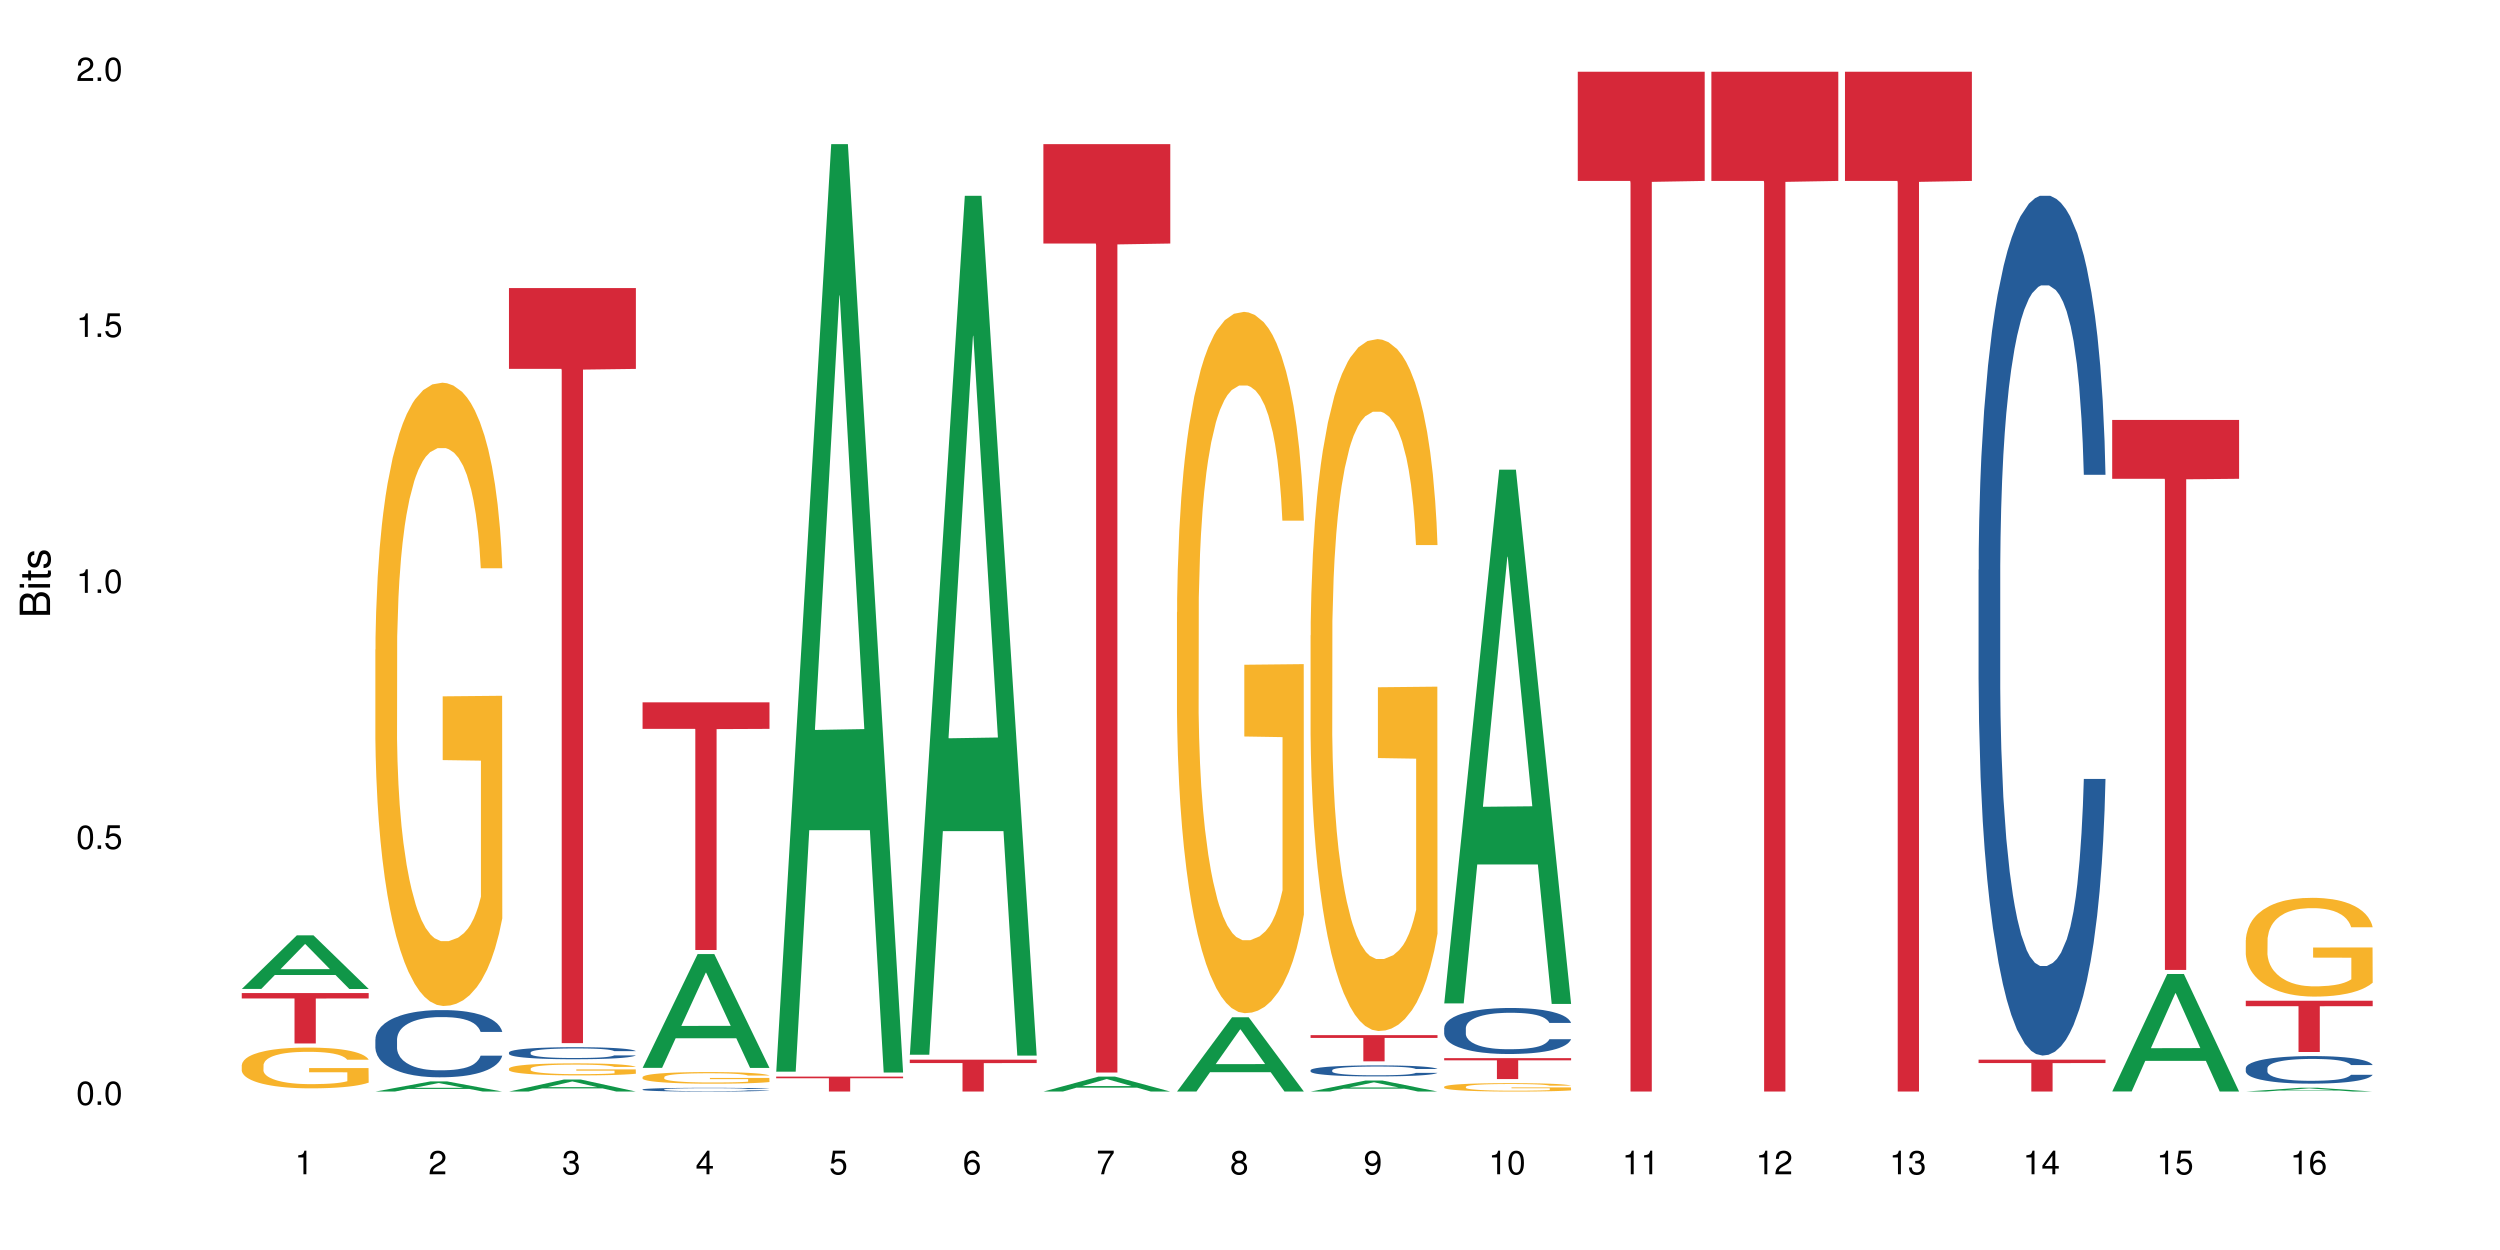 <?xml version="1.0" encoding="UTF-8"?>
<svg xmlns="http://www.w3.org/2000/svg" xmlns:xlink="http://www.w3.org/1999/xlink" width="720pt" height="360pt" viewBox="0 0 720 360" version="1.1">
<defs>
<g>
<symbol overflow="visible" id="glyph0-0">
<path style="stroke:none;" d=""/>
</symbol>
<symbol overflow="visible" id="glyph0-1">
<path style="stroke:none;" d="M 2.641 -6.797 C 2 -6.797 1.422 -6.531 1.078 -6.047 C 0.641 -5.453 0.406 -4.547 0.406 -3.297 C 0.406 -1 1.188 0.219 2.641 0.219 C 4.078 0.219 4.859 -1 4.859 -3.234 C 4.859 -4.562 4.656 -5.438 4.203 -6.047 C 3.844 -6.531 3.281 -6.797 2.641 -6.797 Z M 2.641 -6.047 C 3.547 -6.047 4 -5.125 4 -3.312 C 4 -1.375 3.562 -0.484 2.625 -0.484 C 1.734 -0.484 1.281 -1.422 1.281 -3.281 C 1.281 -5.141 1.734 -6.047 2.641 -6.047 Z M 2.641 -6.047 "/>
</symbol>
<symbol overflow="visible" id="glyph0-2">
<path style="stroke:none;" d="M 1.828 -1 L 0.828 -1 L 0.828 0 L 1.828 0 Z M 1.828 -1 "/>
</symbol>
<symbol overflow="visible" id="glyph0-3">
<path style="stroke:none;" d="M 4.562 -6.797 L 1.062 -6.797 L 0.547 -3.094 L 1.328 -3.094 C 1.719 -3.562 2.047 -3.734 2.578 -3.734 C 3.484 -3.734 4.062 -3.109 4.062 -2.094 C 4.062 -1.125 3.484 -0.531 2.578 -0.531 C 1.828 -0.531 1.375 -0.906 1.188 -1.672 L 0.328 -1.672 C 0.453 -1.109 0.547 -0.844 0.75 -0.594 C 1.125 -0.078 1.828 0.219 2.594 0.219 C 3.969 0.219 4.922 -0.781 4.922 -2.219 C 4.922 -3.562 4.031 -4.484 2.719 -4.484 C 2.25 -4.484 1.859 -4.359 1.469 -4.062 L 1.734 -5.969 L 4.562 -5.969 Z M 4.562 -6.797 "/>
</symbol>
<symbol overflow="visible" id="glyph0-4">
<path style="stroke:none;" d="M 2.484 -4.844 L 2.484 0 L 3.328 0 L 3.328 -6.797 L 2.766 -6.797 C 2.469 -5.75 2.281 -5.609 0.984 -5.453 L 0.984 -4.844 Z M 2.484 -4.844 "/>
</symbol>
<symbol overflow="visible" id="glyph0-5">
<path style="stroke:none;" d="M 4.859 -0.828 L 1.281 -0.828 C 1.359 -1.391 1.672 -1.75 2.5 -2.234 L 3.469 -2.75 C 4.406 -3.266 4.906 -3.969 4.906 -4.812 C 4.906 -5.375 4.672 -5.906 4.266 -6.266 C 3.859 -6.625 3.375 -6.797 2.719 -6.797 C 1.859 -6.797 1.219 -6.5 0.844 -5.922 C 0.609 -5.562 0.5 -5.125 0.484 -4.438 L 1.328 -4.438 C 1.359 -4.906 1.406 -5.188 1.531 -5.406 C 1.75 -5.812 2.188 -6.062 2.703 -6.062 C 3.469 -6.062 4.031 -5.516 4.031 -4.781 C 4.031 -4.25 3.719 -3.797 3.125 -3.438 L 2.234 -2.938 C 0.812 -2.141 0.406 -1.5 0.328 0 L 4.859 0 Z M 4.859 -0.828 "/>
</symbol>
<symbol overflow="visible" id="glyph0-6">
<path style="stroke:none;" d="M 2.125 -3.125 L 2.578 -3.125 C 3.516 -3.125 3.984 -2.703 3.984 -1.891 C 3.984 -1.031 3.469 -0.531 2.578 -0.531 C 1.656 -0.531 1.203 -0.984 1.156 -1.969 L 0.312 -1.969 C 0.344 -1.422 0.438 -1.078 0.609 -0.766 C 0.953 -0.109 1.625 0.219 2.547 0.219 C 3.953 0.219 4.859 -0.609 4.859 -1.906 C 4.859 -2.766 4.516 -3.25 3.703 -3.516 C 4.344 -3.766 4.656 -4.25 4.656 -4.938 C 4.656 -6.109 3.875 -6.797 2.578 -6.797 C 1.203 -6.797 0.484 -6.047 0.453 -4.609 L 1.297 -4.609 C 1.312 -5.016 1.344 -5.25 1.453 -5.453 C 1.641 -5.828 2.062 -6.062 2.594 -6.062 C 3.344 -6.062 3.797 -5.625 3.797 -4.906 C 3.797 -4.422 3.609 -4.141 3.25 -3.984 C 3.016 -3.891 2.719 -3.844 2.125 -3.844 Z M 2.125 -3.125 "/>
</symbol>
<symbol overflow="visible" id="glyph0-7">
<path style="stroke:none;" d="M 3.141 -1.625 L 3.141 0 L 3.984 0 L 3.984 -1.625 L 4.984 -1.625 L 4.984 -2.391 L 3.984 -2.391 L 3.984 -6.797 L 3.359 -6.797 L 0.266 -2.516 L 0.266 -1.625 Z M 3.141 -2.391 L 1 -2.391 L 3.141 -5.359 Z M 3.141 -2.391 "/>
</symbol>
<symbol overflow="visible" id="glyph0-8">
<path style="stroke:none;" d="M 4.781 -5.031 C 4.609 -6.141 3.891 -6.797 2.844 -6.797 C 2.094 -6.797 1.422 -6.438 1.031 -5.828 C 0.609 -5.172 0.406 -4.344 0.406 -3.094 C 0.406 -1.953 0.578 -1.234 0.984 -0.625 C 1.359 -0.078 1.953 0.219 2.703 0.219 C 3.984 0.219 4.922 -0.734 4.922 -2.078 C 4.922 -3.344 4.062 -4.234 2.844 -4.234 C 2.172 -4.234 1.641 -3.969 1.281 -3.469 C 1.281 -5.125 1.828 -6.047 2.797 -6.047 C 3.391 -6.047 3.797 -5.672 3.938 -5.031 Z M 2.734 -3.484 C 3.547 -3.484 4.062 -2.922 4.062 -2 C 4.062 -1.156 3.484 -0.531 2.703 -0.531 C 1.922 -0.531 1.328 -1.188 1.328 -2.047 C 1.328 -2.891 1.906 -3.484 2.734 -3.484 Z M 2.734 -3.484 "/>
</symbol>
<symbol overflow="visible" id="glyph0-9">
<path style="stroke:none;" d="M 4.984 -6.797 L 0.438 -6.797 L 0.438 -5.969 L 4.109 -5.969 C 2.5 -3.656 1.828 -2.234 1.328 0 L 2.219 0 C 2.594 -2.172 3.453 -4.047 4.984 -6.094 Z M 4.984 -6.797 "/>
</symbol>
<symbol overflow="visible" id="glyph0-10">
<path style="stroke:none;" d="M 3.75 -3.578 C 4.453 -4 4.688 -4.344 4.688 -4.984 C 4.688 -6.047 3.844 -6.797 2.641 -6.797 C 1.438 -6.797 0.594 -6.047 0.594 -4.984 C 0.594 -4.359 0.828 -4.016 1.516 -3.578 C 0.734 -3.203 0.359 -2.641 0.359 -1.891 C 0.359 -0.641 1.297 0.219 2.641 0.219 C 3.984 0.219 4.922 -0.641 4.922 -1.875 C 4.922 -2.641 4.531 -3.203 3.75 -3.578 Z M 2.641 -6.047 C 3.359 -6.047 3.812 -5.625 3.812 -4.969 C 3.812 -4.344 3.344 -3.922 2.641 -3.922 C 1.922 -3.922 1.453 -4.344 1.453 -4.984 C 1.453 -5.625 1.922 -6.047 2.641 -6.047 Z M 2.641 -3.203 C 3.484 -3.203 4.062 -2.672 4.062 -1.875 C 4.062 -1.062 3.484 -0.531 2.625 -0.531 C 1.797 -0.531 1.219 -1.078 1.219 -1.875 C 1.219 -2.672 1.797 -3.203 2.641 -3.203 Z M 2.641 -3.203 "/>
</symbol>
<symbol overflow="visible" id="glyph0-11">
<path style="stroke:none;" d="M 0.516 -1.547 C 0.672 -0.438 1.406 0.219 2.438 0.219 C 3.188 0.219 3.859 -0.141 4.266 -0.75 C 4.688 -1.406 4.891 -2.25 4.891 -3.484 C 4.891 -4.625 4.703 -5.359 4.312 -5.953 C 3.938 -6.5 3.344 -6.797 2.594 -6.797 C 1.297 -6.797 0.359 -5.844 0.359 -4.516 C 0.359 -3.25 1.234 -2.344 2.453 -2.344 C 3.094 -2.344 3.562 -2.578 4.016 -3.109 C 4 -1.453 3.469 -0.531 2.5 -0.531 C 1.906 -0.531 1.484 -0.906 1.359 -1.547 Z M 2.578 -6.062 C 3.375 -6.062 3.969 -5.406 3.969 -4.531 C 3.969 -3.688 3.375 -3.094 2.547 -3.094 C 1.734 -3.094 1.234 -3.672 1.234 -4.578 C 1.234 -5.438 1.797 -6.062 2.578 -6.062 Z M 2.578 -6.062 "/>
</symbol>
<symbol overflow="visible" id="glyph1-0">
<path style="stroke:none;" d=""/>
</symbol>
<symbol overflow="visible" id="glyph1-1">
<path style="stroke:none;" d="M 0 -0.953 L 0 -4.891 C 0 -5.719 -0.234 -6.344 -0.734 -6.797 C -1.188 -7.234 -1.812 -7.469 -2.5 -7.469 C -3.547 -7.469 -4.188 -7 -4.625 -5.875 C -4.984 -6.672 -5.641 -7.094 -6.531 -7.094 C -7.156 -7.094 -7.734 -6.859 -8.141 -6.391 C -8.562 -5.938 -8.75 -5.344 -8.75 -4.5 L -8.75 -0.953 Z M -4.984 -2.062 L -7.766 -2.062 L -7.766 -4.219 C -7.766 -4.844 -7.688 -5.203 -7.453 -5.5 C -7.219 -5.812 -6.859 -5.969 -6.375 -5.969 C -5.906 -5.969 -5.531 -5.812 -5.297 -5.5 C -5.062 -5.203 -4.984 -4.844 -4.984 -4.219 Z M -0.984 -2.062 L -4 -2.062 L -4 -4.781 C -4 -5.328 -3.859 -5.688 -3.578 -5.953 C -3.297 -6.219 -2.922 -6.359 -2.484 -6.359 C -2.062 -6.359 -1.688 -6.219 -1.406 -5.953 C -1.109 -5.688 -0.984 -5.328 -0.984 -4.781 Z M -0.984 -2.062 "/>
</symbol>
<symbol overflow="visible" id="glyph1-2">
<path style="stroke:none;" d="M -6.281 -1.797 L -6.281 -0.797 L 0 -0.797 L 0 -1.797 Z M -8.75 -1.797 L -8.75 -0.797 L -7.484 -0.797 L -7.484 -1.797 Z M -8.75 -1.797 "/>
</symbol>
<symbol overflow="visible" id="glyph1-3">
<path style="stroke:none;" d="M -6.281 -3.047 L -6.281 -2.016 L -8.016 -2.016 L -8.016 -1.016 L -6.281 -1.016 L -6.281 -0.172 L -5.469 -0.172 L -5.469 -1.016 L -0.719 -1.016 C -0.078 -1.016 0.281 -1.453 0.281 -2.234 C 0.281 -2.469 0.25 -2.719 0.188 -3.047 L -0.641 -3.047 C -0.609 -2.922 -0.594 -2.766 -0.594 -2.562 C -0.594 -2.141 -0.719 -2.016 -1.156 -2.016 L -5.469 -2.016 L -5.469 -3.047 Z M -6.281 -3.047 "/>
</symbol>
<symbol overflow="visible" id="glyph1-4">
<path style="stroke:none;" d="M -4.531 -5.25 C -5.766 -5.25 -6.469 -4.422 -6.469 -2.969 C -6.469 -1.516 -5.719 -0.562 -4.547 -0.562 C -3.562 -0.562 -3.094 -1.062 -2.734 -2.562 L -2.516 -3.484 C -2.344 -4.188 -2.094 -4.469 -1.625 -4.469 C -1.047 -4.469 -0.641 -3.875 -0.641 -3 C -0.641 -2.453 -0.797 -2 -1.062 -1.75 C -1.25 -1.594 -1.422 -1.531 -1.875 -1.469 L -1.875 -0.406 C -0.422 -0.453 0.281 -1.266 0.281 -2.922 C 0.281 -4.5 -0.5 -5.516 -1.719 -5.516 C -2.656 -5.516 -3.172 -4.984 -3.469 -3.734 L -3.703 -2.766 C -3.891 -1.953 -4.156 -1.609 -4.594 -1.609 C -5.172 -1.609 -5.547 -2.125 -5.547 -2.938 C -5.547 -3.75 -5.203 -4.172 -4.531 -4.203 Z M -4.531 -5.25 "/>
</symbol>
</g>
</defs>
<g id="surface31026">
<rect x="0" y="0" width="720" height="360" style="fill:rgb(100%,100%,100%);fill-opacity:1;stroke:none;"/>
<path style=" stroke:none;fill-rule:nonzero;fill:rgb(6.275%,58.824%,28.235%);fill-opacity:1;" d="M 69.629 284.809 L 69.668 284.797 L 85.484 269.383 L 90.289 269.383 L 106.184 284.824 L 100.598 284.824 L 96.613 280.793 L 79.156 280.793 L 75.254 284.809 L 69.629 284.809 L 80.836 279.125 L 95.012 279.113 L 87.945 271.906 L 87.867 271.891 L 87.789 271.934 L 80.797 279.113 L 80.836 279.125 Z M 69.629 284.809 "/>
<path style=" stroke:none;fill-rule:nonzero;fill:rgb(96.863%,70.196%,16.863%);fill-opacity:1;" d="M 69.629 306.73 L 69.676 306.723 L 69.676 306.508 L 69.852 306.023 L 70.297 305.359 L 70.879 304.812 L 71.5 304.383 L 71.902 304.156 L 72.57 303.836 L 73.152 303.598 L 74.621 303.117 L 76.496 302.664 L 77.52 302.473 L 78.68 302.289 L 80.328 302.086 L 81.086 302.012 L 83.402 301.84 L 86.035 301.73 L 88.93 301.699 L 90.27 301.711 L 92.098 301.754 L 94.594 301.871 L 96.02 301.98 L 97.133 302.086 L 98.293 302.227 L 99.719 302.441 L 101.055 302.699 L 102.125 302.957 L 103.195 303.277 L 104.086 303.621 L 104.844 303.996 L 105.516 304.445 L 105.914 304.82 L 106.184 305.199 L 99.984 305.199 L 99.629 304.82 L 99.227 304.531 L 98.559 304.18 L 97.891 303.922 L 97.223 303.719 L 95.973 303.438 L 94.906 303.266 L 93.566 303.117 L 92.273 303.02 L 90.805 302.957 L 89.91 302.934 L 87.551 302.934 L 85.41 303.008 L 84.16 303.094 L 83.27 303.18 L 82.023 303.34 L 81.266 303.469 L 80.816 303.555 L 79.48 303.891 L 78.59 304.188 L 78.098 304.395 L 77.477 304.715 L 77.027 305.004 L 76.539 305.434 L 76.27 305.754 L 75.914 306.484 L 75.871 308.414 L 76.004 308.824 L 76.27 309.262 L 76.629 309.648 L 77.164 310.059 L 77.699 310.367 L 78.633 310.785 L 79.438 311.066 L 80.059 311.25 L 81.266 311.539 L 81.754 311.633 L 82.914 311.828 L 84.117 311.977 L 85.59 312.105 L 86.703 312.172 L 88.484 312.223 L 90.758 312.223 L 93.434 312.16 L 95.129 312.074 L 96.285 311.988 L 97.043 311.914 L 97.98 311.797 L 98.648 311.688 L 99.273 311.57 L 100.031 311.387 L 100.031 308.824 L 89.02 308.812 L 89.02 307.609 L 106.137 307.602 L 106.184 311.797 L 105.246 312.086 L 104.086 312.363 L 102.973 312.578 L 101.812 312.762 L 100.164 312.965 L 98.828 313.094 L 96.777 313.242 L 94.906 313.34 L 92.941 313.406 L 91.203 313.438 L 89.152 313.449 L 87.328 313.426 L 85.363 313.363 L 83.805 313.277 L 82.379 313.168 L 80.953 313.027 L 79.168 312.805 L 78.012 312.621 L 76.805 312.395 L 75.602 312.129 L 74.531 311.84 L 73.82 311.613 L 73.105 311.355 L 72.348 311.035 L 71.637 310.668 L 71.102 310.336 L 70.609 309.961 L 70.254 309.605 L 69.898 309.125 L 69.719 308.738 L 69.629 308.406 Z M 69.629 306.73 "/>
<path style=" stroke:none;fill-rule:nonzero;fill:rgb(83.922%,15.686%,22.353%);fill-opacity:1;" d="M 69.629 286.004 L 106.184 286.004 L 106.184 287.559 L 90.949 287.57 L 90.949 300.52 L 84.82 300.52 L 84.82 287.586 L 84.73 287.559 L 69.629 287.559 Z M 69.629 286.004 "/>
<path style=" stroke:none;fill-rule:nonzero;fill:rgb(6.275%,58.824%,28.235%);fill-opacity:1;" d="M 108.105 314.367 L 108.145 314.363 L 123.961 311.445 L 128.766 311.445 L 144.66 314.371 L 139.074 314.371 L 135.09 313.605 L 117.637 313.605 L 113.73 314.367 L 108.105 314.367 L 119.312 313.289 L 133.492 313.289 L 126.422 311.922 L 126.344 311.918 L 126.266 311.926 L 119.273 313.289 L 119.312 313.289 Z M 108.105 314.367 "/>
<path style=" stroke:none;fill-rule:nonzero;fill:rgb(14.51%,36.078%,60%);fill-opacity:1;" d="M 108.105 299.332 L 108.152 299.312 L 108.152 298.887 L 108.285 298.215 L 108.598 297.367 L 108.91 296.785 L 109.711 295.738 L 110.824 294.73 L 111.984 293.953 L 112.832 293.492 L 113.59 293.141 L 115.328 292.484 L 116.441 292.148 L 117.645 291.848 L 119.117 291.547 L 120.188 291.371 L 122.594 291.086 L 124.375 290.965 L 125.758 290.91 L 128.746 290.91 L 130.527 290.98 L 131.82 291.07 L 133.246 291.211 L 134.453 291.371 L 136.547 291.758 L 138.418 292.254 L 139.266 292.539 L 140.602 293.086 L 141.629 293.617 L 142.34 294.078 L 143.145 294.73 L 143.855 295.527 L 144.391 296.43 L 144.66 297.191 L 138.418 297.191 L 138.105 296.484 L 137.75 295.934 L 137.082 295.207 L 136.414 294.695 L 135.477 294.184 L 134.629 293.848 L 133.469 293.512 L 132.445 293.297 L 131.375 293.141 L 130.352 293.031 L 128.391 292.926 L 126.117 292.926 L 125.27 292.961 L 123.531 293.105 L 122.594 293.227 L 121.258 293.477 L 120.32 293.707 L 119.207 294.059 L 118.449 294.359 L 117.512 294.82 L 116.844 295.227 L 116.086 295.809 L 115.641 296.254 L 115.238 296.746 L 114.883 297.332 L 114.613 297.949 L 114.438 298.605 L 114.348 299.242 L 114.348 301.984 L 114.438 302.621 L 114.66 303.363 L 115.238 304.445 L 116.086 305.383 L 117.066 306.125 L 118.004 306.656 L 118.539 306.902 L 119.25 307.188 L 120.363 307.539 L 121.969 307.895 L 122.906 308.035 L 124.332 308.176 L 125.805 308.246 L 127.766 308.246 L 129.504 308.176 L 130.664 308.09 L 131.867 307.945 L 133.516 307.645 L 134.539 307.363 L 135.434 307.027 L 136.102 306.691 L 136.547 306.406 L 137.215 305.859 L 137.75 305.258 L 138.152 304.637 L 138.418 304.035 L 144.66 304.035 L 144.391 304.746 L 143.992 305.434 L 143.59 305.949 L 142.965 306.566 L 142.254 307.113 L 141.227 307.734 L 140.379 308.141 L 139.266 308.582 L 138.242 308.918 L 137.125 309.219 L 135.477 309.574 L 134.406 309.75 L 133.246 309.91 L 131.867 310.051 L 130.129 310.176 L 128.254 310.246 L 126.516 310.266 L 124.645 310.23 L 123.262 310.156 L 121.434 310 L 119.16 309.68 L 117.512 309.344 L 116.219 309.008 L 115.105 308.652 L 113.855 308.176 L 112.254 307.398 L 111.27 306.797 L 110.602 306.301 L 109.844 305.609 L 109.309 304.992 L 108.688 304 L 108.238 302.746 L 108.105 301.773 Z M 108.105 299.332 "/>
<path style=" stroke:none;fill-rule:nonzero;fill:rgb(96.863%,70.196%,16.863%);fill-opacity:1;" d="M 108.105 187.102 L 108.152 186.938 L 108.152 183.66 L 108.328 176.281 L 108.773 166.117 L 109.355 157.758 L 109.98 151.199 L 110.379 147.758 L 111.047 142.84 L 111.629 139.234 L 113.098 131.855 L 114.973 124.969 L 115.996 122.02 L 117.156 119.23 L 118.805 116.117 L 119.562 114.969 L 121.879 112.348 L 124.512 110.707 L 127.406 110.215 L 128.746 110.379 L 130.574 111.035 L 133.07 112.84 L 134.496 114.477 L 135.609 116.117 L 136.77 118.246 L 138.195 121.527 L 139.531 125.461 L 140.602 129.395 L 141.672 134.312 L 142.562 139.559 L 143.32 145.297 L 143.992 152.184 L 144.391 157.922 L 144.66 163.66 L 138.465 163.66 L 138.105 157.922 L 137.707 153.496 L 137.035 148.086 L 136.367 144.152 L 135.699 141.035 L 134.453 136.773 L 133.383 134.148 L 132.043 131.855 L 130.75 130.379 L 129.281 129.395 L 128.391 129.066 L 126.027 129.066 L 123.887 130.215 L 122.637 131.527 L 121.746 132.84 L 120.5 135.297 L 119.742 137.266 L 119.297 138.578 L 117.957 143.66 L 117.066 148.25 L 116.574 151.363 L 115.953 156.281 L 115.508 160.707 L 115.016 167.266 L 114.75 172.184 L 114.391 183.332 L 114.348 212.844 L 114.48 219.07 L 114.75 225.793 L 115.105 231.695 L 115.641 237.926 L 116.176 242.68 L 117.109 249.074 L 117.914 253.336 L 118.539 256.121 L 119.742 260.551 L 120.23 262.023 L 121.391 264.977 L 122.594 267.27 L 124.066 269.238 L 125.18 270.223 L 126.961 271.043 L 129.234 271.043 L 131.91 270.059 L 133.605 268.746 L 134.762 267.434 L 135.52 266.285 L 136.457 264.484 L 137.125 262.844 L 137.75 261.039 L 138.508 258.254 L 138.508 219.07 L 127.496 218.906 L 127.496 200.547 L 144.613 200.383 L 144.66 264.484 L 143.723 268.91 L 142.562 273.172 L 141.449 276.453 L 140.289 279.238 L 138.641 282.352 L 137.305 284.32 L 135.254 286.617 L 133.383 288.09 L 131.422 289.074 L 129.68 289.566 L 127.633 289.73 L 125.805 289.402 L 123.844 288.418 L 122.281 287.105 L 120.855 285.469 L 119.43 283.336 L 117.645 279.895 L 116.488 277.105 L 115.285 273.664 L 114.078 269.566 L 113.012 265.141 L 112.297 261.695 L 111.582 257.762 L 110.824 252.844 L 110.113 247.27 L 109.578 242.188 L 109.086 236.449 L 108.73 231.039 L 108.375 223.664 L 108.195 217.762 L 108.105 212.68 Z M 108.105 187.102 "/>
<path style=" stroke:none;fill-rule:nonzero;fill:rgb(6.275%,58.824%,28.235%);fill-opacity:1;" d="M 146.582 314.367 L 146.621 314.363 L 162.438 310.898 L 167.242 310.898 L 183.137 314.371 L 177.551 314.371 L 173.57 313.465 L 156.113 313.465 L 152.207 314.367 L 146.582 314.367 L 157.793 313.09 L 171.969 313.086 L 164.898 311.465 L 164.82 311.461 L 164.742 311.473 L 157.754 313.086 L 157.793 313.09 Z M 146.582 314.367 "/>
<path style=" stroke:none;fill-rule:nonzero;fill:rgb(14.51%,36.078%,60%);fill-opacity:1;" d="M 146.582 303.105 L 146.629 303.102 L 146.629 303.027 L 146.762 302.906 L 147.074 302.754 L 147.387 302.648 L 148.188 302.461 L 149.301 302.281 L 150.461 302.141 L 151.309 302.059 L 152.066 301.996 L 153.805 301.879 L 154.918 301.816 L 156.121 301.762 L 157.594 301.711 L 158.664 301.676 L 161.07 301.625 L 162.855 301.605 L 164.234 301.594 L 167.223 301.594 L 169.004 301.609 L 170.297 301.625 L 171.727 301.648 L 172.93 301.676 L 175.023 301.746 L 176.895 301.836 L 177.742 301.887 L 179.078 301.984 L 180.105 302.082 L 180.82 302.164 L 181.621 302.281 L 182.336 302.422 L 182.867 302.586 L 183.137 302.723 L 176.895 302.723 L 176.582 302.594 L 176.227 302.496 L 175.559 302.367 L 174.891 302.273 L 173.953 302.184 L 173.105 302.121 L 171.949 302.062 L 170.922 302.023 L 169.852 301.996 L 168.828 301.977 L 166.867 301.957 L 164.594 301.957 L 163.746 301.965 L 162.008 301.988 L 161.07 302.012 L 159.734 302.055 L 158.797 302.098 L 157.684 302.16 L 156.926 302.215 L 155.988 302.297 L 155.32 302.371 L 154.562 302.473 L 154.117 302.555 L 153.715 302.641 L 153.359 302.746 L 153.09 302.859 L 152.914 302.977 L 152.824 303.09 L 152.824 303.582 L 152.914 303.695 L 153.137 303.828 L 153.715 304.023 L 154.562 304.191 L 155.543 304.324 L 156.48 304.418 L 157.016 304.465 L 157.727 304.516 L 158.844 304.578 L 160.445 304.641 L 161.383 304.668 L 162.809 304.691 L 164.281 304.707 L 166.242 304.707 L 167.98 304.691 L 169.141 304.676 L 170.344 304.652 L 171.992 304.598 L 173.016 304.547 L 173.91 304.488 L 174.578 304.426 L 175.023 304.375 L 175.691 304.277 L 176.227 304.168 L 176.629 304.059 L 176.895 303.949 L 183.137 303.949 L 182.867 304.078 L 182.469 304.199 L 182.066 304.293 L 181.441 304.402 L 180.73 304.504 L 179.703 304.613 L 178.855 304.688 L 177.742 304.766 L 176.719 304.824 L 175.602 304.879 L 173.953 304.945 L 172.883 304.977 L 171.727 305.004 L 170.344 305.027 L 168.605 305.051 L 166.73 305.062 L 164.992 305.066 L 163.121 305.062 L 161.738 305.047 L 159.91 305.02 L 157.637 304.961 L 155.988 304.902 L 154.695 304.844 L 153.582 304.777 L 152.332 304.691 L 150.73 304.555 L 149.75 304.445 L 149.078 304.355 L 148.32 304.234 L 147.785 304.121 L 147.164 303.945 L 146.719 303.719 L 146.582 303.543 Z M 146.582 303.105 "/>
<path style=" stroke:none;fill-rule:nonzero;fill:rgb(96.863%,70.196%,16.863%);fill-opacity:1;" d="M 146.582 307.734 L 146.629 307.73 L 146.629 307.668 L 146.805 307.523 L 147.25 307.328 L 147.832 307.168 L 148.457 307.039 L 148.855 306.973 L 149.523 306.879 L 150.105 306.809 L 151.574 306.664 L 153.449 306.531 L 154.473 306.477 L 155.633 306.422 L 157.281 306.359 L 158.039 306.34 L 160.359 306.289 L 162.988 306.258 L 165.887 306.246 L 167.223 306.25 L 169.051 306.262 L 171.547 306.297 L 172.973 306.328 L 174.086 306.359 L 175.246 306.402 L 176.672 306.465 L 178.012 306.543 L 179.078 306.617 L 180.148 306.715 L 181.043 306.812 L 181.801 306.926 L 182.469 307.059 L 182.867 307.168 L 183.137 307.281 L 176.941 307.281 L 176.582 307.168 L 176.184 307.082 L 175.516 306.98 L 174.844 306.902 L 174.176 306.844 L 172.93 306.762 L 171.859 306.711 L 170.52 306.664 L 169.227 306.637 L 167.758 306.617 L 166.867 306.613 L 164.504 306.613 L 162.363 306.633 L 161.117 306.66 L 160.223 306.684 L 158.977 306.73 L 158.219 306.77 L 157.773 306.797 L 156.434 306.895 L 155.543 306.98 L 155.055 307.043 L 154.43 307.137 L 153.984 307.223 L 153.492 307.352 L 153.227 307.445 L 152.867 307.66 L 152.824 308.23 L 152.957 308.352 L 153.227 308.48 L 153.582 308.598 L 154.117 308.719 L 154.652 308.809 L 155.586 308.934 L 156.391 309.016 L 157.016 309.07 L 158.219 309.156 L 158.707 309.184 L 159.867 309.238 L 161.07 309.285 L 162.543 309.324 L 163.656 309.34 L 165.438 309.359 L 167.711 309.359 L 170.387 309.34 L 172.082 309.312 L 173.242 309.289 L 174 309.266 L 174.934 309.23 L 175.602 309.199 L 176.227 309.164 L 176.984 309.109 L 176.984 308.352 L 165.973 308.348 L 165.973 307.992 L 183.094 307.992 L 183.137 309.23 L 182.199 309.316 L 181.043 309.398 L 179.926 309.461 L 178.77 309.516 L 177.117 309.578 L 175.781 309.613 L 173.73 309.66 L 171.859 309.688 L 169.898 309.707 L 168.16 309.715 L 166.109 309.719 L 164.281 309.711 L 162.32 309.695 L 160.758 309.668 L 159.332 309.637 L 157.906 309.594 L 156.121 309.527 L 154.965 309.477 L 153.762 309.406 L 152.555 309.328 L 151.488 309.242 L 150.773 309.176 L 150.059 309.102 L 149.301 309.004 L 148.59 308.898 L 148.055 308.801 L 147.562 308.688 L 147.207 308.582 L 146.852 308.441 L 146.672 308.328 L 146.582 308.23 Z M 146.582 307.734 "/>
<path style=" stroke:none;fill-rule:nonzero;fill:rgb(83.922%,15.686%,22.353%);fill-opacity:1;" d="M 146.582 82.965 L 183.137 82.965 L 183.137 106.242 L 167.902 106.445 L 167.902 300.414 L 161.773 300.414 L 161.773 106.648 L 161.684 106.242 L 146.582 106.242 Z M 146.582 82.965 "/>
<path style=" stroke:none;fill-rule:nonzero;fill:rgb(6.275%,58.824%,28.235%);fill-opacity:1;" d="M 185.059 307.543 L 185.098 307.512 L 200.914 274.773 L 205.719 274.773 L 221.613 307.574 L 216.027 307.574 L 212.047 299.012 L 194.59 299.012 L 190.684 307.543 L 185.059 307.543 L 196.27 295.469 L 210.445 295.441 L 203.375 280.133 L 203.297 280.102 L 203.219 280.195 L 196.23 295.441 L 196.27 295.469 Z M 185.059 307.543 "/>
<path style=" stroke:none;fill-rule:nonzero;fill:rgb(14.51%,36.078%,60%);fill-opacity:1;" d="M 185.059 313.758 L 185.105 313.758 L 185.105 313.734 L 185.238 313.695 L 185.551 313.648 L 185.863 313.613 L 186.664 313.555 L 187.781 313.5 L 188.938 313.457 L 189.785 313.43 L 190.543 313.41 L 192.281 313.375 L 193.395 313.355 L 194.602 313.336 L 196.07 313.32 L 197.141 313.312 L 199.547 313.293 L 201.332 313.289 L 202.711 313.285 L 205.699 313.285 L 207.484 313.289 L 208.773 313.293 L 210.203 313.301 L 211.406 313.312 L 213.5 313.332 L 215.371 313.359 L 216.219 313.375 L 217.559 313.406 L 218.582 313.438 L 219.297 313.461 L 220.098 313.5 L 220.812 313.543 L 221.348 313.594 L 221.613 313.637 L 215.371 313.637 L 215.062 313.598 L 214.703 313.566 L 214.035 313.527 L 213.367 313.496 L 212.43 313.469 L 211.582 313.449 L 210.426 313.43 L 209.398 313.418 L 208.328 313.41 L 207.305 313.402 L 205.344 313.398 L 202.223 313.398 L 200.484 313.406 L 199.547 313.414 L 198.211 313.43 L 197.273 313.441 L 196.16 313.461 L 195.402 313.477 L 194.465 313.504 L 193.797 313.527 L 193.039 313.559 L 192.594 313.586 L 192.191 313.613 L 191.836 313.645 L 191.57 313.68 L 191.391 313.715 L 191.301 313.754 L 191.301 313.906 L 191.391 313.941 L 191.613 313.984 L 192.191 314.043 L 193.039 314.098 L 194.02 314.137 L 194.957 314.168 L 195.492 314.184 L 196.203 314.199 L 197.32 314.219 L 198.922 314.238 L 199.859 314.246 L 201.285 314.254 L 202.758 314.258 L 204.719 314.258 L 206.457 314.254 L 207.617 314.25 L 208.82 314.242 L 210.469 314.223 L 211.496 314.207 L 212.387 314.188 L 213.055 314.172 L 213.5 314.152 L 214.168 314.125 L 214.703 314.09 L 215.105 314.055 L 215.371 314.02 L 221.613 314.02 L 221.348 314.062 L 220.945 314.102 L 220.543 314.129 L 219.918 314.164 L 219.207 314.195 L 218.18 314.23 L 217.336 314.25 L 216.219 314.277 L 215.195 314.297 L 214.078 314.312 L 212.43 314.332 L 211.359 314.344 L 210.203 314.352 L 208.82 314.359 L 207.082 314.367 L 205.211 314.371 L 203.469 314.371 L 201.598 314.367 L 200.215 314.363 L 198.391 314.355 L 196.117 314.34 L 194.465 314.32 L 193.172 314.301 L 192.059 314.281 L 190.812 314.254 L 189.207 314.211 L 188.227 314.176 L 187.555 314.148 L 186.797 314.109 L 186.266 314.074 L 185.641 314.02 L 185.195 313.949 L 185.059 313.895 Z M 185.059 313.758 "/>
<path style=" stroke:none;fill-rule:nonzero;fill:rgb(96.863%,70.196%,16.863%);fill-opacity:1;" d="M 185.059 310.191 L 185.105 310.188 L 185.105 310.125 L 185.281 309.988 L 185.73 309.797 L 186.309 309.641 L 186.934 309.52 L 187.332 309.453 L 188.004 309.363 L 188.582 309.297 L 190.055 309.156 L 191.926 309.031 L 192.949 308.973 L 194.109 308.922 L 195.758 308.863 L 196.516 308.844 L 198.836 308.793 L 201.465 308.762 L 204.363 308.754 L 205.699 308.758 L 207.527 308.77 L 210.023 308.805 L 211.449 308.832 L 212.562 308.863 L 213.723 308.902 L 215.148 308.965 L 216.488 309.039 L 217.559 309.113 L 218.625 309.203 L 219.52 309.301 L 220.277 309.41 L 220.945 309.539 L 221.348 309.645 L 221.613 309.75 L 215.418 309.75 L 215.062 309.645 L 214.66 309.562 L 213.992 309.461 L 213.32 309.387 L 212.652 309.328 L 211.406 309.25 L 210.336 309.199 L 209 309.156 L 207.707 309.129 L 206.234 309.113 L 205.344 309.105 L 202.98 309.105 L 200.84 309.129 L 199.594 309.152 L 198.699 309.176 L 197.453 309.223 L 196.695 309.258 L 196.25 309.285 L 194.91 309.379 L 194.02 309.465 L 193.531 309.523 L 192.906 309.613 L 192.461 309.695 L 191.969 309.82 L 191.703 309.91 L 191.344 310.117 L 191.301 310.672 L 191.434 310.785 L 191.703 310.91 L 192.059 311.023 L 192.594 311.137 L 193.129 311.227 L 194.066 311.348 L 194.867 311.426 L 195.492 311.477 L 196.695 311.559 L 197.184 311.59 L 198.344 311.645 L 199.547 311.688 L 201.02 311.723 L 202.133 311.742 L 203.918 311.758 L 206.191 311.758 L 208.863 311.738 L 210.559 311.715 L 211.719 311.688 L 212.477 311.668 L 213.41 311.633 L 214.078 311.602 L 214.703 311.57 L 215.461 311.52 L 215.461 310.785 L 204.453 310.781 L 204.453 310.441 L 221.57 310.438 L 221.613 311.633 L 220.676 311.715 L 219.52 311.797 L 218.402 311.855 L 217.246 311.91 L 215.594 311.969 L 214.258 312.004 L 212.207 312.047 L 210.336 312.074 L 208.375 312.094 L 206.637 312.102 L 204.586 312.105 L 202.758 312.098 L 200.797 312.082 L 199.234 312.055 L 197.809 312.027 L 196.383 311.984 L 194.602 311.922 L 193.441 311.871 L 192.238 311.805 L 191.035 311.73 L 189.965 311.645 L 189.25 311.582 L 188.539 311.508 L 187.781 311.418 L 187.066 311.312 L 186.531 311.219 L 186.039 311.109 L 185.684 311.008 L 185.328 310.871 L 185.148 310.762 L 185.059 310.668 Z M 185.059 310.191 "/>
<path style=" stroke:none;fill-rule:nonzero;fill:rgb(83.922%,15.686%,22.353%);fill-opacity:1;" d="M 185.059 202.281 L 221.613 202.281 L 221.613 209.914 L 206.379 209.984 L 206.379 273.594 L 200.25 273.594 L 200.25 210.051 L 200.16 209.914 L 185.059 209.914 Z M 185.059 202.281 "/>
<path style=" stroke:none;fill-rule:nonzero;fill:rgb(6.275%,58.824%,28.235%);fill-opacity:1;" d="M 223.539 308.641 L 223.578 308.387 L 239.391 41.516 L 244.195 41.516 L 260.09 308.891 L 254.504 308.891 L 250.523 239.098 L 233.066 239.098 L 229.16 308.641 L 223.539 308.641 L 234.746 210.227 L 248.922 209.977 L 241.852 85.199 L 241.773 84.949 L 241.695 85.703 L 234.707 209.977 L 234.746 210.227 Z M 223.539 308.641 "/>
<path style=" stroke:none;fill-rule:nonzero;fill:rgb(83.922%,15.686%,22.353%);fill-opacity:1;" d="M 223.539 310.07 L 260.09 310.07 L 260.09 310.531 L 244.855 310.535 L 244.855 314.371 L 238.727 314.371 L 238.727 310.539 L 238.637 310.531 L 223.539 310.531 Z M 223.539 310.07 "/>
<path style=" stroke:none;fill-rule:nonzero;fill:rgb(6.275%,58.824%,28.235%);fill-opacity:1;" d="M 262.016 303.773 L 262.055 303.539 L 277.871 56.387 L 282.672 56.387 L 298.566 304.004 L 292.984 304.004 L 289 239.367 L 271.543 239.367 L 267.637 303.773 L 262.016 303.773 L 273.223 212.629 L 287.398 212.398 L 280.328 96.844 L 280.25 96.609 L 280.172 97.309 L 273.184 212.398 L 273.223 212.629 Z M 262.016 303.773 "/>
<path style=" stroke:none;fill-rule:nonzero;fill:rgb(83.922%,15.686%,22.353%);fill-opacity:1;" d="M 262.016 305.184 L 298.566 305.184 L 298.566 306.168 L 283.332 306.176 L 283.332 314.371 L 277.203 314.371 L 277.203 306.184 L 277.113 306.168 L 262.016 306.168 Z M 262.016 305.184 "/>
<path style=" stroke:none;fill-rule:nonzero;fill:rgb(6.275%,58.824%,28.235%);fill-opacity:1;" d="M 300.492 314.367 L 300.531 314.363 L 316.348 310.07 L 321.148 310.07 L 337.043 314.371 L 331.461 314.371 L 327.477 313.246 L 310.02 313.246 L 306.113 314.367 L 300.492 314.367 L 311.699 312.785 L 325.875 312.781 L 318.809 310.773 L 318.73 310.77 L 318.652 310.781 L 311.66 312.781 L 311.699 312.785 Z M 300.492 314.367 "/>
<path style=" stroke:none;fill-rule:nonzero;fill:rgb(83.922%,15.686%,22.353%);fill-opacity:1;" d="M 300.492 41.516 L 337.043 41.516 L 337.043 70.137 L 321.809 70.391 L 321.809 308.891 L 315.68 308.891 L 315.68 70.641 L 315.594 70.137 L 300.492 70.137 Z M 300.492 41.516 "/>
<path style=" stroke:none;fill-rule:nonzero;fill:rgb(6.275%,58.824%,28.235%);fill-opacity:1;" d="M 338.969 314.352 L 339.008 314.332 L 354.824 292.977 L 359.625 292.977 L 375.52 314.371 L 369.938 314.371 L 365.953 308.785 L 348.496 308.785 L 344.59 314.352 L 338.969 314.352 L 350.176 306.477 L 364.352 306.457 L 357.285 296.473 L 357.207 296.453 L 357.129 296.512 L 350.137 306.457 L 350.176 306.477 Z M 338.969 314.352 "/>
<path style=" stroke:none;fill-rule:nonzero;fill:rgb(96.863%,70.196%,16.863%);fill-opacity:1;" d="M 338.969 176.324 L 339.012 176.141 L 339.012 172.453 L 339.191 164.152 L 339.637 152.715 L 340.215 143.309 L 340.84 135.93 L 341.242 132.055 L 341.91 126.52 L 342.488 122.461 L 343.961 114.16 L 345.832 106.414 L 346.859 103.094 L 348.016 99.957 L 349.668 96.453 L 350.426 95.164 L 352.742 92.211 L 355.371 90.367 L 358.27 89.812 L 359.605 89.996 L 361.434 90.734 L 363.93 92.766 L 365.359 94.609 L 366.473 96.453 L 367.633 98.852 L 369.059 102.543 L 370.395 106.969 L 371.465 111.395 L 372.535 116.93 L 373.426 122.832 L 374.184 129.289 L 374.852 137.035 L 375.254 143.492 L 375.52 149.949 L 369.324 149.949 L 368.969 143.492 L 368.566 138.512 L 367.898 132.422 L 367.23 127.996 L 366.562 124.492 L 365.312 119.695 L 364.242 116.746 L 362.906 114.16 L 361.613 112.5 L 360.141 111.395 L 359.25 111.027 L 356.887 111.027 L 354.75 112.316 L 353.5 113.793 L 352.609 115.27 L 351.359 118.035 L 350.602 120.25 L 350.156 121.727 L 348.82 127.441 L 347.93 132.609 L 347.438 136.113 L 346.812 141.648 L 346.367 146.629 L 345.879 154.004 L 345.609 159.539 L 345.254 172.082 L 345.207 205.285 L 345.344 212.293 L 345.609 219.859 L 345.965 226.5 L 346.5 233.508 L 347.035 238.855 L 347.973 246.051 L 348.773 250.848 L 349.398 253.984 L 350.602 258.965 L 351.094 260.625 L 352.254 263.945 L 353.457 266.527 L 354.926 268.738 L 356.043 269.848 L 357.824 270.77 L 360.098 270.77 L 362.773 269.66 L 364.465 268.188 L 365.625 266.711 L 366.383 265.418 L 367.32 263.391 L 367.988 261.547 L 368.613 259.516 L 369.371 256.379 L 369.371 212.293 L 358.359 212.109 L 358.359 191.449 L 375.477 191.266 L 375.52 263.391 L 374.586 268.371 L 373.426 273.168 L 372.312 276.855 L 371.152 279.992 L 369.504 283.496 L 368.168 285.711 L 366.117 288.293 L 364.242 289.953 L 362.281 291.059 L 360.543 291.613 L 358.492 291.797 L 356.664 291.43 L 354.703 290.32 L 353.145 288.844 L 351.719 287 L 350.289 284.602 L 348.508 280.73 L 347.348 277.594 L 346.145 273.719 L 344.941 269.109 L 343.871 264.129 L 343.16 260.254 L 342.445 255.828 L 341.688 250.293 L 340.973 244.023 L 340.438 238.305 L 339.949 231.848 L 339.594 225.762 L 339.234 217.461 L 339.059 210.82 L 338.969 205.102 Z M 338.969 176.324 "/>
<path style=" stroke:none;fill-rule:nonzero;fill:rgb(6.275%,58.824%,28.235%);fill-opacity:1;" d="M 377.445 314.367 L 377.484 314.363 L 393.301 311.191 L 398.105 311.191 L 414 314.371 L 408.414 314.371 L 404.43 313.539 L 386.973 313.539 L 383.07 314.367 L 377.445 314.367 L 388.652 313.199 L 402.828 313.195 L 395.762 311.711 L 395.684 311.707 L 395.605 311.719 L 388.613 313.195 L 388.652 313.199 Z M 377.445 314.367 "/>
<path style=" stroke:none;fill-rule:nonzero;fill:rgb(14.51%,36.078%,60%);fill-opacity:1;" d="M 377.445 308.219 L 377.488 308.215 L 377.488 308.145 L 377.625 308.035 L 377.934 307.895 L 378.246 307.801 L 379.051 307.629 L 380.164 307.461 L 381.324 307.336 L 382.172 307.258 L 382.93 307.199 L 384.668 307.094 L 385.781 307.039 L 386.984 306.988 L 388.457 306.938 L 389.527 306.91 L 391.934 306.863 L 393.715 306.844 L 395.098 306.836 L 398.086 306.836 L 399.867 306.848 L 401.16 306.859 L 402.586 306.883 L 403.789 306.91 L 405.887 306.973 L 407.758 307.055 L 408.605 307.102 L 409.941 307.191 L 410.969 307.277 L 411.68 307.355 L 412.484 307.461 L 413.195 307.594 L 413.73 307.742 L 414 307.867 L 407.758 307.867 L 407.445 307.75 L 407.09 307.66 L 406.422 307.539 L 405.75 307.457 L 404.816 307.371 L 403.969 307.316 L 402.809 307.262 L 401.785 307.227 L 400.715 307.199 L 399.688 307.184 L 397.727 307.164 L 395.453 307.164 L 394.605 307.172 L 392.867 307.195 L 391.934 307.215 L 390.594 307.254 L 389.66 307.293 L 388.543 307.352 L 387.785 307.402 L 386.852 307.477 L 386.184 307.543 L 385.426 307.641 L 384.98 307.711 L 384.578 307.793 L 384.223 307.891 L 383.953 307.992 L 383.773 308.098 L 383.688 308.203 L 383.688 308.652 L 383.773 308.758 L 383.996 308.879 L 384.578 309.059 L 385.426 309.211 L 386.406 309.332 L 387.34 309.422 L 387.875 309.461 L 388.59 309.508 L 389.703 309.566 L 391.309 309.625 L 392.246 309.648 L 393.672 309.672 L 395.141 309.68 L 397.105 309.68 L 398.844 309.672 L 400 309.656 L 401.203 309.633 L 402.855 309.582 L 403.879 309.535 L 404.77 309.48 L 405.441 309.426 L 405.887 309.379 L 406.555 309.289 L 407.09 309.191 L 407.488 309.09 L 407.758 308.988 L 414 308.988 L 413.73 309.105 L 413.328 309.219 L 412.93 309.305 L 412.305 309.406 L 411.59 309.496 L 410.566 309.598 L 409.719 309.664 L 408.605 309.738 L 407.578 309.793 L 406.465 309.84 L 404.816 309.898 L 403.746 309.93 L 402.586 309.953 L 401.203 309.977 L 399.465 310 L 397.594 310.012 L 395.855 310.012 L 393.984 310.008 L 392.602 309.996 L 390.773 309.969 L 388.5 309.918 L 386.852 309.863 L 385.559 309.805 L 384.445 309.75 L 383.195 309.672 L 381.59 309.543 L 380.609 309.441 L 379.941 309.363 L 379.184 309.25 L 378.648 309.148 L 378.023 308.984 L 377.578 308.777 L 377.445 308.617 Z M 377.445 308.219 "/>
<path style=" stroke:none;fill-rule:nonzero;fill:rgb(96.863%,70.196%,16.863%);fill-opacity:1;" d="M 377.445 183.012 L 377.488 182.828 L 377.488 179.188 L 377.668 171 L 378.113 159.715 L 378.691 150.434 L 379.316 143.152 L 379.719 139.332 L 380.387 133.871 L 380.965 129.867 L 382.438 121.68 L 384.309 114.035 L 385.336 110.758 L 386.496 107.664 L 388.145 104.207 L 388.902 102.934 L 391.219 100.02 L 393.848 98.199 L 396.746 97.656 L 398.086 97.836 L 399.91 98.566 L 402.41 100.566 L 403.836 102.387 L 404.949 104.207 L 406.109 106.574 L 407.535 110.211 L 408.871 114.582 L 409.941 118.949 L 411.012 124.406 L 411.902 130.23 L 412.66 136.602 L 413.328 144.246 L 413.73 150.617 L 414 156.984 L 407.801 156.984 L 407.445 150.617 L 407.043 145.703 L 406.375 139.695 L 405.707 135.328 L 405.039 131.871 L 403.789 127.137 L 402.719 124.227 L 401.383 121.68 L 400.09 120.039 L 398.621 118.949 L 397.727 118.586 L 395.363 118.586 L 393.227 119.859 L 391.977 121.312 L 391.086 122.77 L 389.836 125.5 L 389.078 127.684 L 388.633 129.141 L 387.297 134.781 L 386.406 139.879 L 385.914 143.336 L 385.289 148.797 L 384.844 153.711 L 384.355 160.988 L 384.086 166.449 L 383.73 178.824 L 383.688 211.582 L 383.82 218.5 L 384.086 225.961 L 384.445 232.512 L 384.98 239.43 L 385.512 244.707 L 386.449 251.805 L 387.254 256.535 L 387.875 259.629 L 389.078 264.543 L 389.57 266.184 L 390.73 269.457 L 391.934 272.004 L 393.402 274.191 L 394.52 275.281 L 396.301 276.191 L 398.574 276.191 L 401.25 275.102 L 402.941 273.645 L 404.102 272.188 L 404.859 270.914 L 405.797 268.91 L 406.465 267.094 L 407.09 265.09 L 407.848 261.996 L 407.848 218.5 L 396.836 218.316 L 396.836 197.934 L 413.953 197.754 L 414 268.91 L 413.062 273.824 L 411.902 278.559 L 410.789 282.199 L 409.629 285.293 L 407.98 288.75 L 406.645 290.934 L 404.594 293.48 L 402.719 295.117 L 400.758 296.211 L 399.02 296.758 L 396.969 296.938 L 395.141 296.574 L 393.18 295.484 L 391.621 294.027 L 390.195 292.207 L 388.77 289.84 L 386.984 286.02 L 385.824 282.926 L 384.621 279.105 L 383.418 274.555 L 382.348 269.641 L 381.637 265.816 L 380.922 261.449 L 380.164 255.992 L 379.449 249.801 L 378.918 244.16 L 378.426 237.789 L 378.07 231.785 L 377.711 223.594 L 377.535 217.043 L 377.445 211.402 Z M 377.445 183.012 "/>
<path style=" stroke:none;fill-rule:nonzero;fill:rgb(83.922%,15.686%,22.353%);fill-opacity:1;" d="M 377.445 298.117 L 414 298.117 L 414 298.926 L 398.766 298.934 L 398.766 305.656 L 392.637 305.656 L 392.637 298.938 L 392.547 298.926 L 377.445 298.926 Z M 377.445 298.117 "/>
<path style=" stroke:none;fill-rule:nonzero;fill:rgb(6.275%,58.824%,28.235%);fill-opacity:1;" d="M 415.922 288.988 L 415.961 288.844 L 431.777 135.266 L 436.582 135.266 L 452.477 289.133 L 446.891 289.133 L 442.906 248.969 L 425.449 248.969 L 421.547 288.988 L 415.922 288.988 L 427.129 232.352 L 441.305 232.207 L 434.238 160.406 L 434.16 160.262 L 434.082 160.695 L 427.09 232.207 L 427.129 232.352 Z M 415.922 288.988 "/>
<path style=" stroke:none;fill-rule:nonzero;fill:rgb(14.51%,36.078%,60%);fill-opacity:1;" d="M 415.922 296.074 L 415.965 296.059 L 415.965 295.77 L 416.102 295.309 L 416.414 294.73 L 416.723 294.328 L 417.527 293.613 L 418.641 292.926 L 419.801 292.391 L 420.648 292.078 L 421.406 291.836 L 423.145 291.387 L 424.258 291.156 L 425.461 290.953 L 426.934 290.746 L 428.004 290.625 L 430.41 290.43 L 432.191 290.348 L 433.574 290.309 L 436.562 290.309 L 438.344 290.359 L 439.637 290.418 L 441.062 290.516 L 442.266 290.625 L 444.363 290.891 L 446.234 291.23 L 447.082 291.426 L 448.418 291.801 L 449.445 292.164 L 450.156 292.477 L 450.961 292.926 L 451.672 293.469 L 452.207 294.086 L 452.477 294.609 L 446.234 294.609 L 445.922 294.125 L 445.566 293.75 L 444.898 293.254 L 444.227 292.902 L 443.293 292.551 L 442.445 292.32 L 441.285 292.09 L 440.262 291.945 L 439.191 291.836 L 438.164 291.762 L 436.203 291.691 L 433.93 291.691 L 433.086 291.715 L 431.348 291.812 L 430.41 291.895 L 429.074 292.066 L 428.137 292.223 L 427.023 292.465 L 426.266 292.672 L 425.328 292.984 L 424.66 293.266 L 423.902 293.664 L 423.457 293.965 L 423.055 294.305 L 422.699 294.703 L 422.43 295.129 L 422.254 295.578 L 422.164 296.012 L 422.164 297.887 L 422.254 298.324 L 422.477 298.832 L 423.055 299.57 L 423.902 300.211 L 424.883 300.723 L 425.816 301.086 L 426.352 301.254 L 427.066 301.449 L 428.18 301.688 L 429.785 301.93 L 430.723 302.027 L 432.148 302.125 L 433.621 302.172 L 435.582 302.172 L 437.32 302.125 L 438.477 302.066 L 439.68 301.969 L 441.332 301.762 L 442.355 301.566 L 443.246 301.34 L 443.918 301.109 L 444.363 300.914 L 445.031 300.539 L 445.566 300.129 L 445.969 299.703 L 446.234 299.293 L 452.477 299.293 L 452.207 299.777 L 451.805 300.25 L 451.406 300.602 L 450.781 301.023 L 450.066 301.398 L 449.043 301.824 L 448.195 302.102 L 447.082 302.402 L 446.055 302.633 L 444.941 302.84 L 443.293 303.082 L 442.223 303.203 L 441.062 303.312 L 439.68 303.41 L 437.941 303.492 L 436.07 303.543 L 434.332 303.555 L 432.461 303.531 L 431.078 303.48 L 429.25 303.371 L 426.977 303.152 L 425.328 302.926 L 424.035 302.695 L 422.922 302.453 L 421.672 302.125 L 420.066 301.594 L 419.086 301.18 L 418.418 300.844 L 417.66 300.371 L 417.125 299.945 L 416.5 299.27 L 416.055 298.41 L 415.922 297.742 Z M 415.922 296.074 "/>
<path style=" stroke:none;fill-rule:nonzero;fill:rgb(96.863%,70.196%,16.863%);fill-opacity:1;" d="M 415.922 312.984 L 415.965 312.98 L 415.965 312.938 L 416.145 312.836 L 416.59 312.699 L 417.172 312.586 L 417.793 312.5 L 418.195 312.453 L 418.863 312.387 L 419.445 312.336 L 420.914 312.238 L 422.785 312.145 L 423.812 312.105 L 424.973 312.066 L 426.621 312.023 L 427.379 312.008 L 429.695 311.973 L 432.328 311.953 L 435.223 311.945 L 436.562 311.945 L 438.391 311.957 L 440.887 311.98 L 442.312 312.004 L 443.426 312.023 L 444.586 312.055 L 446.012 312.098 L 447.348 312.152 L 448.418 312.203 L 449.488 312.27 L 450.379 312.34 L 451.137 312.418 L 451.805 312.512 L 452.207 312.59 L 452.477 312.668 L 446.277 312.668 L 445.922 312.59 L 445.52 312.531 L 444.852 312.457 L 444.184 312.402 L 443.516 312.359 L 442.266 312.305 L 441.195 312.27 L 439.859 312.238 L 438.566 312.219 L 437.098 312.203 L 436.203 312.199 L 433.844 312.199 L 431.703 312.215 L 430.453 312.234 L 429.562 312.25 L 428.316 312.285 L 427.559 312.309 L 427.109 312.328 L 425.773 312.398 L 424.883 312.457 L 424.391 312.5 L 423.77 312.566 L 423.32 312.625 L 422.832 312.715 L 422.562 312.781 L 422.207 312.934 L 422.164 313.332 L 422.297 313.414 L 422.562 313.508 L 422.922 313.586 L 423.457 313.672 L 423.992 313.734 L 424.926 313.82 L 425.73 313.879 L 426.352 313.918 L 427.559 313.977 L 428.047 313.996 L 429.207 314.035 L 430.41 314.066 L 431.879 314.094 L 432.996 314.105 L 434.777 314.117 L 437.051 314.117 L 439.727 314.105 L 441.422 314.086 L 442.578 314.07 L 443.336 314.055 L 444.273 314.031 L 444.941 314.008 L 445.566 313.984 L 446.324 313.945 L 446.324 313.414 L 435.312 313.414 L 435.312 313.164 L 452.43 313.164 L 452.477 314.031 L 451.539 314.09 L 450.379 314.148 L 449.266 314.191 L 448.105 314.23 L 446.457 314.27 L 445.121 314.297 L 443.07 314.328 L 441.195 314.348 L 439.234 314.363 L 437.496 314.367 L 435.445 314.371 L 433.621 314.367 L 431.656 314.352 L 430.098 314.336 L 428.672 314.312 L 427.246 314.285 L 425.461 314.238 L 424.301 314.199 L 423.098 314.152 L 421.895 314.098 L 420.824 314.039 L 420.113 313.992 L 419.398 313.938 L 418.641 313.871 L 417.93 313.797 L 417.395 313.727 L 416.902 313.652 L 416.547 313.578 L 416.191 313.477 L 416.012 313.398 L 415.922 313.328 Z M 415.922 312.984 "/>
<path style=" stroke:none;fill-rule:nonzero;fill:rgb(83.922%,15.686%,22.353%);fill-opacity:1;" d="M 415.922 304.734 L 452.477 304.734 L 452.477 305.379 L 437.242 305.383 L 437.242 310.766 L 431.113 310.766 L 431.113 305.391 L 431.023 305.379 L 415.922 305.379 Z M 415.922 304.734 "/>
<path style=" stroke:none;fill-rule:nonzero;fill:rgb(83.922%,15.686%,22.353%);fill-opacity:1;" d="M 454.398 20.664 L 490.953 20.664 L 490.953 52.102 L 475.719 52.379 L 475.719 314.371 L 469.59 314.371 L 469.59 52.652 L 469.5 52.102 L 454.398 52.102 Z M 454.398 20.664 "/>
<path style=" stroke:none;fill-rule:nonzero;fill:rgb(83.922%,15.686%,22.353%);fill-opacity:1;" d="M 492.875 20.664 L 529.43 20.664 L 529.43 52.102 L 514.195 52.379 L 514.195 314.371 L 508.066 314.371 L 508.066 52.652 L 507.977 52.102 L 492.875 52.102 Z M 492.875 20.664 "/>
<path style=" stroke:none;fill-rule:nonzero;fill:rgb(83.922%,15.686%,22.353%);fill-opacity:1;" d="M 531.352 20.664 L 567.906 20.664 L 567.906 52.102 L 552.672 52.379 L 552.672 314.371 L 546.543 314.371 L 546.543 52.652 L 546.453 52.102 L 531.352 52.102 Z M 531.352 20.664 "/>
<path style=" stroke:none;fill-rule:nonzero;fill:rgb(14.51%,36.078%,60%);fill-opacity:1;" d="M 569.828 164.125 L 569.875 163.898 L 569.875 158.469 L 570.008 149.867 L 570.32 139 L 570.633 131.531 L 571.434 118.18 L 572.551 105.277 L 573.707 95.316 L 574.555 89.434 L 575.312 84.906 L 577.051 76.531 L 578.164 72.23 L 579.371 68.383 L 580.84 64.535 L 581.91 62.273 L 584.316 58.652 L 586.102 57.066 L 587.484 56.387 L 590.469 56.387 L 592.254 57.293 L 593.543 58.426 L 594.973 60.234 L 596.176 62.273 L 598.27 67.25 L 600.141 73.59 L 600.988 77.211 L 602.328 84.227 L 603.352 91.016 L 604.066 96.902 L 604.867 105.277 L 605.582 115.461 L 606.117 127.004 L 606.383 136.738 L 600.141 136.738 L 599.832 127.684 L 599.473 120.668 L 598.805 111.387 L 598.137 104.824 L 597.199 98.262 L 596.352 93.961 L 595.195 89.66 L 594.168 86.945 L 593.098 84.906 L 592.074 83.547 L 590.113 82.191 L 587.84 82.191 L 586.992 82.645 L 585.254 84.453 L 584.316 86.039 L 582.98 89.207 L 582.043 92.148 L 580.93 96.676 L 580.172 100.523 L 579.234 106.41 L 578.566 111.613 L 577.809 119.082 L 577.363 124.742 L 576.961 131.078 L 576.605 138.551 L 576.34 146.473 L 576.16 154.844 L 576.07 162.992 L 576.07 198.078 L 576.16 206.227 L 576.383 215.73 L 576.961 229.539 L 577.809 241.535 L 578.789 251.039 L 579.727 257.832 L 580.262 261 L 580.973 264.621 L 582.09 269.148 L 583.695 273.676 L 584.629 275.484 L 586.055 277.297 L 587.527 278.203 L 589.488 278.203 L 591.227 277.297 L 592.387 276.164 L 593.59 274.352 L 595.238 270.504 L 596.266 266.883 L 597.156 262.582 L 597.824 258.285 L 598.27 254.66 L 598.938 247.645 L 599.473 239.949 L 599.875 232.027 L 600.141 224.332 L 606.383 224.332 L 606.117 233.387 L 605.715 242.215 L 605.312 248.777 L 604.688 256.699 L 603.977 263.715 L 602.949 271.637 L 602.105 276.844 L 600.988 282.5 L 599.965 286.801 L 598.848 290.648 L 597.199 295.176 L 596.129 297.441 L 594.973 299.477 L 593.59 301.289 L 591.852 302.871 L 589.98 303.777 L 588.242 304.004 L 586.367 303.551 L 584.984 302.645 L 583.16 300.609 L 580.887 296.535 L 579.234 292.234 L 577.941 287.934 L 576.828 283.406 L 575.582 277.297 L 573.977 267.336 L 572.996 259.641 L 572.328 253.305 L 571.57 244.477 L 571.035 236.555 L 570.41 223.879 L 569.965 207.809 L 569.828 195.359 Z M 569.828 164.125 "/>
<path style=" stroke:none;fill-rule:nonzero;fill:rgb(83.922%,15.686%,22.353%);fill-opacity:1;" d="M 569.828 305.184 L 606.383 305.184 L 606.383 306.168 L 591.148 306.176 L 591.148 314.371 L 585.02 314.371 L 585.02 306.184 L 584.93 306.168 L 569.828 306.168 Z M 569.828 305.184 "/>
<path style=" stroke:none;fill-rule:nonzero;fill:rgb(6.275%,58.824%,28.235%);fill-opacity:1;" d="M 608.309 314.34 L 608.348 314.309 L 624.164 280.52 L 628.965 280.52 L 644.859 314.371 L 639.277 314.371 L 635.293 305.535 L 617.836 305.535 L 613.93 314.34 L 608.309 314.34 L 619.516 301.879 L 633.691 301.848 L 626.621 286.051 L 626.543 286.02 L 626.465 286.113 L 619.477 301.848 L 619.516 301.879 Z M 608.309 314.34 "/>
<path style=" stroke:none;fill-rule:nonzero;fill:rgb(83.922%,15.686%,22.353%);fill-opacity:1;" d="M 608.309 120.938 L 644.859 120.938 L 644.859 137.891 L 629.625 138.039 L 629.625 279.34 L 623.496 279.34 L 623.496 138.188 L 623.406 137.891 L 608.309 137.891 Z M 608.309 120.938 "/>
<path style=" stroke:none;fill-rule:nonzero;fill:rgb(6.275%,58.824%,28.235%);fill-opacity:1;" d="M 646.785 314.371 L 646.824 314.367 L 662.641 313.27 L 667.441 313.27 L 683.336 314.371 L 677.754 314.371 L 673.77 314.082 L 656.312 314.082 L 652.406 314.371 L 646.785 314.371 L 657.992 313.965 L 672.168 313.965 L 665.098 313.449 L 665.02 313.449 L 664.941 313.453 L 657.953 313.965 L 657.992 313.965 Z M 646.785 314.371 "/>
<path style=" stroke:none;fill-rule:nonzero;fill:rgb(14.51%,36.078%,60%);fill-opacity:1;" d="M 646.785 307.609 L 646.828 307.602 L 646.828 307.426 L 646.961 307.152 L 647.273 306.805 L 647.586 306.562 L 648.391 306.137 L 649.504 305.723 L 650.66 305.402 L 651.508 305.215 L 652.266 305.07 L 654.004 304.801 L 655.121 304.664 L 656.324 304.539 L 657.793 304.414 L 658.863 304.344 L 661.27 304.227 L 663.055 304.176 L 664.438 304.156 L 667.422 304.156 L 669.207 304.184 L 670.5 304.219 L 671.926 304.277 L 673.129 304.344 L 675.223 304.504 L 677.098 304.707 L 677.941 304.82 L 679.281 305.047 L 680.305 305.266 L 681.02 305.453 L 681.82 305.723 L 682.535 306.047 L 683.07 306.418 L 683.336 306.73 L 677.098 306.73 L 676.785 306.441 L 676.426 306.215 L 675.758 305.918 L 675.09 305.707 L 674.152 305.496 L 673.309 305.359 L 672.148 305.223 L 671.121 305.133 L 670.055 305.07 L 669.027 305.027 L 667.066 304.98 L 664.793 304.98 L 663.945 304.996 L 662.207 305.055 L 661.27 305.105 L 659.934 305.207 L 658.996 305.301 L 657.883 305.445 L 657.125 305.57 L 656.191 305.758 L 655.52 305.926 L 654.762 306.164 L 654.316 306.348 L 653.918 306.551 L 653.559 306.789 L 653.293 307.043 L 653.113 307.312 L 653.023 307.57 L 653.023 308.695 L 653.113 308.957 L 653.336 309.262 L 653.918 309.703 L 654.762 310.09 L 655.742 310.395 L 656.68 310.613 L 657.215 310.715 L 657.93 310.828 L 659.043 310.973 L 660.648 311.121 L 661.582 311.176 L 663.012 311.234 L 664.48 311.266 L 666.441 311.266 L 668.18 311.234 L 669.34 311.199 L 670.543 311.141 L 672.191 311.02 L 673.219 310.902 L 674.109 310.766 L 674.777 310.625 L 675.223 310.512 L 675.895 310.285 L 676.426 310.039 L 676.828 309.785 L 677.098 309.539 L 683.336 309.539 L 683.07 309.828 L 682.668 310.109 L 682.266 310.32 L 681.645 310.574 L 680.93 310.801 L 679.906 311.055 L 679.059 311.223 L 677.941 311.402 L 676.918 311.539 L 675.805 311.664 L 674.152 311.809 L 673.086 311.883 L 671.926 311.945 L 670.543 312.004 L 668.805 312.055 L 666.934 312.086 L 665.195 312.09 L 663.32 312.078 L 661.941 312.047 L 660.113 311.984 L 657.84 311.852 L 656.191 311.715 L 654.898 311.578 L 653.781 311.43 L 652.535 311.234 L 650.93 310.918 L 649.949 310.668 L 649.281 310.465 L 648.523 310.184 L 647.988 309.93 L 647.363 309.523 L 646.918 309.008 L 646.785 308.609 Z M 646.785 307.609 "/>
<path style=" stroke:none;fill-rule:nonzero;fill:rgb(96.863%,70.196%,16.863%);fill-opacity:1;" d="M 646.785 270.758 L 646.828 270.73 L 646.828 270.211 L 647.008 269.043 L 647.453 267.434 L 648.031 266.109 L 648.656 265.07 L 649.059 264.523 L 649.727 263.742 L 650.305 263.172 L 651.777 262.004 L 653.648 260.91 L 654.676 260.445 L 655.832 260.004 L 657.48 259.508 L 658.238 259.328 L 660.559 258.91 L 663.188 258.652 L 666.086 258.574 L 667.422 258.598 L 669.25 258.703 L 671.746 258.988 L 673.172 259.25 L 674.289 259.508 L 675.445 259.848 L 676.875 260.367 L 678.211 260.988 L 679.281 261.613 L 680.352 262.391 L 681.242 263.223 L 682 264.133 L 682.668 265.223 L 683.07 266.133 L 683.336 267.043 L 677.141 267.043 L 676.785 266.133 L 676.383 265.434 L 675.715 264.574 L 675.047 263.953 L 674.379 263.457 L 673.129 262.781 L 672.059 262.367 L 670.723 262.004 L 669.43 261.77 L 667.957 261.613 L 667.066 261.562 L 664.703 261.562 L 662.562 261.742 L 661.316 261.949 L 660.426 262.16 L 659.176 262.547 L 658.418 262.859 L 657.973 263.066 L 656.637 263.875 L 655.742 264.602 L 655.254 265.094 L 654.629 265.875 L 654.184 266.574 L 653.691 267.613 L 653.426 268.395 L 653.07 270.16 L 653.023 274.836 L 653.16 275.824 L 653.426 276.891 L 653.781 277.824 L 654.316 278.812 L 654.852 279.566 L 655.789 280.578 L 656.59 281.254 L 657.215 281.695 L 658.418 282.398 L 658.91 282.633 L 660.066 283.098 L 661.27 283.461 L 662.742 283.773 L 663.855 283.93 L 665.641 284.059 L 667.914 284.059 L 670.59 283.902 L 672.281 283.695 L 673.441 283.488 L 674.199 283.305 L 675.137 283.02 L 675.805 282.762 L 676.426 282.477 L 677.184 282.035 L 677.184 275.824 L 666.176 275.797 L 666.176 272.887 L 683.293 272.863 L 683.336 283.02 L 682.402 283.723 L 681.242 284.398 L 680.129 284.918 L 678.969 285.359 L 677.32 285.852 L 675.98 286.164 L 673.93 286.527 L 672.059 286.762 L 670.098 286.918 L 668.359 286.996 L 666.309 287.023 L 664.48 286.969 L 662.52 286.812 L 660.961 286.605 L 659.531 286.348 L 658.105 286.008 L 656.324 285.465 L 655.164 285.02 L 653.961 284.477 L 652.758 283.824 L 651.688 283.125 L 650.973 282.578 L 650.262 281.957 L 649.504 281.176 L 648.789 280.293 L 648.254 279.488 L 647.766 278.578 L 647.406 277.723 L 647.051 276.551 L 646.875 275.617 L 646.785 274.812 Z M 646.785 270.758 "/>
<path style=" stroke:none;fill-rule:nonzero;fill:rgb(83.922%,15.686%,22.353%);fill-opacity:1;" d="M 646.785 288.203 L 683.336 288.203 L 683.336 289.781 L 668.102 289.797 L 668.102 302.977 L 661.973 302.977 L 661.973 289.809 L 661.887 289.781 L 646.785 289.781 Z M 646.785 288.203 "/>
<g style="fill:rgb(0%,0%,0%);fill-opacity:1;">
  <use xlink:href="#glyph0-1" x="21.957" y="318.198"/>
  <use xlink:href="#glyph0-2" x="27.291" y="318.198"/>
  <use xlink:href="#glyph0-1" x="29.958" y="318.198"/>
</g>
<g style="fill:rgb(0%,0%,0%);fill-opacity:1;">
  <use xlink:href="#glyph0-1" x="21.957" y="244.476"/>
  <use xlink:href="#glyph0-2" x="27.291" y="244.476"/>
  <use xlink:href="#glyph0-3" x="29.958" y="244.476"/>
</g>
<g style="fill:rgb(0%,0%,0%);fill-opacity:1;">
  <use xlink:href="#glyph0-4" x="21.957" y="170.753"/>
  <use xlink:href="#glyph0-2" x="27.291" y="170.753"/>
  <use xlink:href="#glyph0-1" x="29.958" y="170.753"/>
</g>
<g style="fill:rgb(0%,0%,0%);fill-opacity:1;">
  <use xlink:href="#glyph0-4" x="21.957" y="97.034"/>
  <use xlink:href="#glyph0-2" x="27.291" y="97.034"/>
  <use xlink:href="#glyph0-3" x="29.958" y="97.034"/>
</g>
<g style="fill:rgb(0%,0%,0%);fill-opacity:1;">
  <use xlink:href="#glyph0-5" x="21.957" y="23.312"/>
  <use xlink:href="#glyph0-2" x="27.291" y="23.312"/>
  <use xlink:href="#glyph0-1" x="29.958" y="23.312"/>
</g>
<g style="fill:rgb(0%,0%,0%);fill-opacity:1;">
  <use xlink:href="#glyph0-4" x="84.906" y="338.19"/>
</g>
<g style="fill:rgb(0%,0%,0%);fill-opacity:1;">
  <use xlink:href="#glyph0-5" x="123.383" y="338.19"/>
</g>
<g style="fill:rgb(0%,0%,0%);fill-opacity:1;">
  <use xlink:href="#glyph0-6" x="161.859" y="338.19"/>
</g>
<g style="fill:rgb(0%,0%,0%);fill-opacity:1;">
  <use xlink:href="#glyph0-7" x="200.336" y="338.19"/>
</g>
<g style="fill:rgb(0%,0%,0%);fill-opacity:1;">
  <use xlink:href="#glyph0-3" x="238.812" y="338.19"/>
</g>
<g style="fill:rgb(0%,0%,0%);fill-opacity:1;">
  <use xlink:href="#glyph0-8" x="277.289" y="338.19"/>
</g>
<g style="fill:rgb(0%,0%,0%);fill-opacity:1;">
  <use xlink:href="#glyph0-9" x="315.77" y="338.19"/>
</g>
<g style="fill:rgb(0%,0%,0%);fill-opacity:1;">
  <use xlink:href="#glyph0-10" x="354.246" y="338.19"/>
</g>
<g style="fill:rgb(0%,0%,0%);fill-opacity:1;">
  <use xlink:href="#glyph0-11" x="392.723" y="338.19"/>
</g>
<g style="fill:rgb(0%,0%,0%);fill-opacity:1;">
  <use xlink:href="#glyph0-4" x="428.699" y="338.19"/>
  <use xlink:href="#glyph0-1" x="434.033" y="338.19"/>
</g>
<g style="fill:rgb(0%,0%,0%);fill-opacity:1;">
  <use xlink:href="#glyph0-4" x="467.176" y="338.19"/>
  <use xlink:href="#glyph0-4" x="472.51" y="338.19"/>
</g>
<g style="fill:rgb(0%,0%,0%);fill-opacity:1;">
  <use xlink:href="#glyph0-4" x="505.652" y="338.19"/>
  <use xlink:href="#glyph0-5" x="510.986" y="338.19"/>
</g>
<g style="fill:rgb(0%,0%,0%);fill-opacity:1;">
  <use xlink:href="#glyph0-4" x="544.129" y="338.19"/>
  <use xlink:href="#glyph0-6" x="549.463" y="338.19"/>
</g>
<g style="fill:rgb(0%,0%,0%);fill-opacity:1;">
  <use xlink:href="#glyph0-4" x="582.605" y="338.19"/>
  <use xlink:href="#glyph0-7" x="587.939" y="338.19"/>
</g>
<g style="fill:rgb(0%,0%,0%);fill-opacity:1;">
  <use xlink:href="#glyph0-4" x="621.082" y="338.19"/>
  <use xlink:href="#glyph0-3" x="626.416" y="338.19"/>
</g>
<g style="fill:rgb(0%,0%,0%);fill-opacity:1;">
  <use xlink:href="#glyph0-4" x="659.559" y="338.19"/>
  <use xlink:href="#glyph0-8" x="664.893" y="338.19"/>
</g>
<g style="fill:rgb(0%,0%,0%);fill-opacity:1;">
  <use xlink:href="#glyph1-1" x="14.412" y="178.016"/>
  <use xlink:href="#glyph1-2" x="14.412" y="170.012"/>
  <use xlink:href="#glyph1-3" x="14.412" y="167.348"/>
  <use xlink:href="#glyph1-4" x="14.412" y="164.012"/>
</g>
</g>
</svg>
